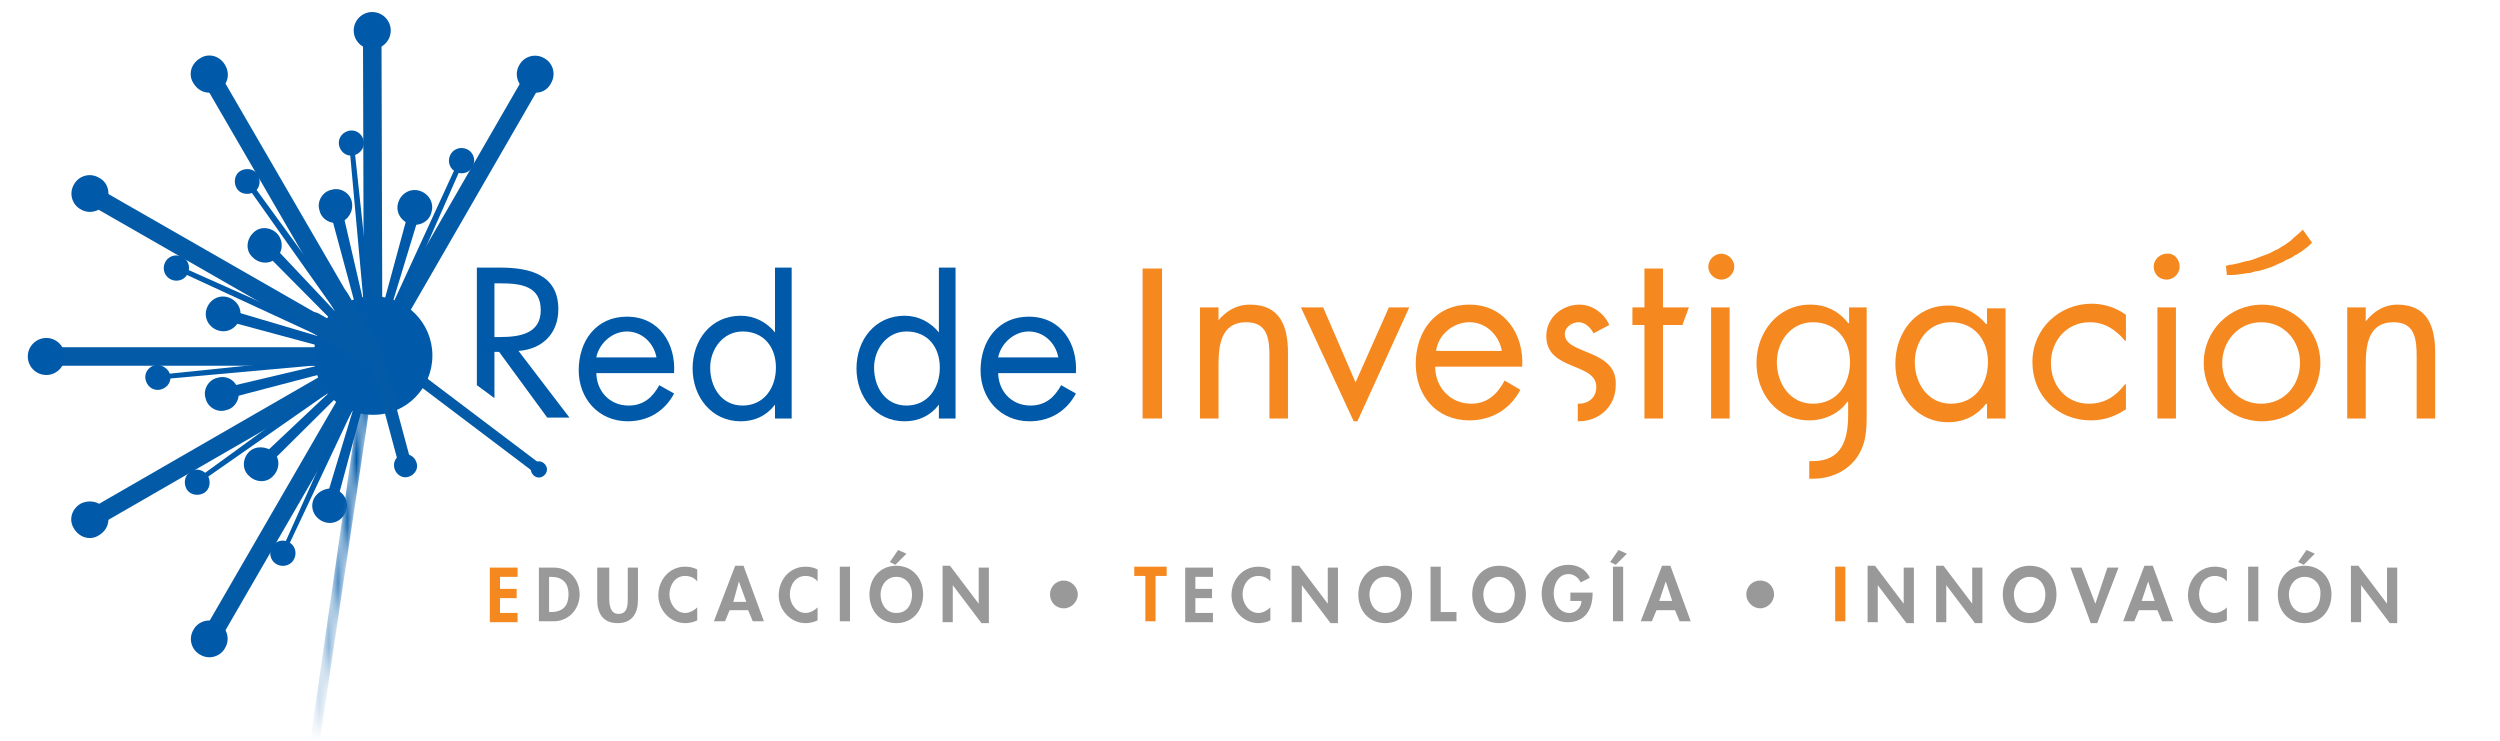 <?xml version="1.0" encoding="utf-8"?>
<!-- Generator: Adobe Illustrator 19.1.0, SVG Export Plug-In . SVG Version: 6.00 Build 0)  -->
<svg version="1.1" id="Layer_1" xmlns="http://www.w3.org/2000/svg" xmlns:xlink="http://www.w3.org/1999/xlink" x="0px" y="0px"
	 viewBox="0 0 270 80" style="enable-background:new 0 0 270 80;" xml:space="preserve">
<style type="text/css">
	.st0{fill:#005AA9;}
	.st1{fill:#F5881F;}
	.st2{fill:none;stroke:#035BA8;stroke-width:2.833;stroke-linecap:round;stroke-miterlimit:10;}
	.st3{fill:none;stroke:#035BA8;stroke-width:2.699;stroke-miterlimit:10;}
	.st4{fill:none;stroke:#035BA8;stroke-width:5.071;stroke-linecap:round;stroke-miterlimit:10;}
	.st5{fill:none;stroke:#035BA8;stroke-width:5.399;stroke-linecap:round;stroke-miterlimit:10;}
	.st6{fill:none;stroke:#035BA8;stroke-width:3.4;stroke-miterlimit:10;}
	.st7{filter:url(#Adobe_OpacityMaskFilter);}
	.st8{clip-path:url(#SVGID_2_);fill:url(#SVGID_4_);}
	.st9{clip-path:url(#SVGID_2_);mask:url(#SVGID_3_);fill:url(#SVGID_5_);}
	.st10{fill:#999999;}
	.st11{filter:url(#Adobe_OpacityMaskFilter_1_);}
	.st12{clip-path:url(#SVGID_7_);fill:url(#SVGID_9_);}
	.st13{clip-path:url(#SVGID_7_);mask:url(#SVGID_8_);fill:url(#SVGID_10_);}
	.st14{fill:#FFFFFF;}
	.st15{fill:#FFFFFF;stroke:#000000;stroke-width:2.833;stroke-linecap:round;stroke-miterlimit:10;}
	.st16{fill:#FFFFFF;stroke:#000000;stroke-width:2.699;stroke-miterlimit:10;}
	.st17{fill:#FFFFFF;stroke:#000000;stroke-width:5.071;stroke-linecap:round;stroke-miterlimit:10;}
	.st18{fill:#FFFFFF;stroke:#000000;stroke-width:5.399;stroke-linecap:round;stroke-miterlimit:10;}
	.st19{fill:#FFFFFF;stroke:#000000;stroke-width:3.4;stroke-miterlimit:10;}
	.st20{fill:url(#SVGID_11_);}
	.st21{fill:none;stroke:#000000;stroke-width:2.833;stroke-linecap:round;stroke-miterlimit:10;}
	.st22{fill:none;stroke:#000000;stroke-width:2.699;stroke-miterlimit:10;}
	.st23{stroke:#000000;stroke-width:5.071;stroke-linecap:round;stroke-miterlimit:10;}
	.st24{stroke:#000000;stroke-width:5.399;stroke-linecap:round;stroke-miterlimit:10;}
	.st25{fill:none;stroke:#000000;stroke-width:3.4;stroke-miterlimit:10;}
	.st26{fill:url(#SVGID_12_);}
	.st27{fill:#1B2F7C;}
	.st28{fill:none;stroke:#035BA8;stroke-width:1.129;stroke-linecap:round;stroke-miterlimit:10;}
	.st29{fill:none;stroke:#035BA8;stroke-width:2;stroke-miterlimit:10;}
	.st30{fill:none;stroke:#035BA8;stroke-width:2.151;stroke-linecap:round;stroke-miterlimit:10;}
	.st31{fill:none;stroke:#035BA8;stroke-width:1.354;stroke-miterlimit:10;}
	.st32{filter:url(#Adobe_OpacityMaskFilter_2_);}
	.st33{clip-path:url(#SVGID_14_);fill:url(#SVGID_16_);}
	.st34{clip-path:url(#SVGID_14_);mask:url(#SVGID_15_);fill:url(#SVGID_17_);}
	.st35{fill:#E1B3B3;}
	.st36{fill:#E5A876;}
</style>
<g>
	<g>
		<path class="st0" d="M101.4,28.9v7h0c-0.9-1.1-2.2-1.8-3.7-1.8c-3.2,0-5.2,2.6-5.2,5.7c0,3,2,5.7,5.2,5.7c1.5,0,2.8-0.6,3.7-1.8h0
			v1.5h1.8V28.9H101.4z M97.9,43.8c-2.3,0-3.5-2-3.5-4.1c0-2,1.4-3.9,3.5-3.9c2.3,0,3.6,1.7,3.6,3.9
			C101.5,41.9,100.2,43.8,97.9,43.8"/>
		<path class="st0" d="M83.7,28.9v7h0c-0.9-1.1-2.2-1.8-3.7-1.8c-3.2,0-5.2,2.6-5.2,5.7c0,3,2,5.7,5.2,5.7c1.5,0,2.8-0.6,3.7-1.8h0
			v1.5h1.8V28.9H83.7z M80.2,43.8c-2.3,0-3.5-2-3.5-4.1c0-2,1.4-3.9,3.5-3.9c2.3,0,3.6,1.7,3.6,3.9C83.8,41.9,82.5,43.8,80.2,43.8"
			/>
		<path class="st1" d="M131.5,34.7L131.5,34.7c0.9-1.1,2-1.8,3.5-1.8c3.3,0,4.1,2.4,4.1,5.2v7.1h-2v-6.7c0-1.9-0.2-3.7-2.5-3.7
			c-2.8,0-3,2.6-3,4.7v5.7h-2V33.2h2V34.7z"/>
		<path class="st1" d="M155,39.6c0,2.2,1.6,4,3.9,4c1.7,0,2.8-1,3.6-2.5l1.7,1c-1.1,2.1-3.1,3.3-5.5,3.3c-3.6,0-5.8-2.7-5.8-6.1
			c0-3.5,2.1-6.4,5.8-6.4c3.8,0,5.9,3.2,5.7,6.7H155z M162.2,37.9c-0.3-1.7-1.7-3.1-3.5-3.1c-1.8,0-3.4,1.4-3.6,3.1H162.2z"/>
		<polygon class="st1" points="179.6,45.2 177.6,45.2 177.6,35.1 176.3,35.1 176.3,33.2 177.6,33.2 177.6,29 179.6,29 179.6,33.2 
			182.4,33.2 181.7,35.1 179.6,35.1 		"/>
		<path class="st1" d="M187.3,28.8c0,0.8-0.7,1.4-1.4,1.4s-1.4-0.6-1.4-1.4c0-0.8,0.7-1.4,1.4-1.4S187.3,28,187.3,28.8 M186.8,45.2
			h-2V33.2h2V45.2z"/>
		<path class="st1" d="M216.6,45.2h-2v-1.6h-0.1c-1,1.3-2.4,2-4.1,2c-3.5,0-5.7-3-5.7-6.3c0-3.4,2.2-6.3,5.7-6.3
			c1.6,0,3.1,0.8,4.1,2h0.1v-1.7h2V45.2z M206.8,39.1c0,2.3,1.4,4.5,3.9,4.5c2.6,0,4-2.1,4-4.5c0-2.4-1.5-4.3-4-4.3
			C208.3,34.8,206.8,36.8,206.8,39.1"/>
		<path class="st1" d="M229.5,36.8L229.5,36.8c-1-1.2-2.2-2-3.8-2c-2.5,0-4.2,2-4.2,4.4c0,2.4,1.6,4.4,4.1,4.4
			c1.7,0,2.9-0.8,3.9-2.1h0.1v2.7c-1.2,0.8-2.4,1.2-3.8,1.2c-3.6,0-6.3-2.7-6.3-6.3c0-3.6,2.9-6.3,6.4-6.3c1.3,0,2.6,0.4,3.7,1.2
			V36.8z"/>
		<path class="st1" d="M235.4,28.8c0,0.8-0.7,1.4-1.4,1.4c-0.8,0-1.4-0.6-1.4-1.4c0-0.8,0.7-1.4,1.4-1.4
			C234.8,27.3,235.4,28,235.4,28.8 M235,45.2h-2V33.2h2V45.2z"/>
		<path class="st1" d="M238,39.2c0-3.5,2.8-6.3,6.3-6.3c3.5,0,6.3,2.8,6.3,6.3c0,3.5-2.8,6.3-6.3,6.3C240.8,45.5,238,42.7,238,39.2
			 M240,39.2c0,2.4,1.7,4.4,4.2,4.4c2.5,0,4.2-2,4.2-4.4c0-2.4-1.7-4.4-4.2-4.4C241.8,34.8,240,36.8,240,39.2"/>
		<path class="st1" d="M255.5,34.7L255.5,34.7c0.9-1.1,2-1.8,3.4-1.8c3.3,0,4.1,2.4,4.1,5.2v7.1h-2v-6.7c0-1.9-0.2-3.7-2.5-3.7
			c-2.8,0-3,2.6-3,4.7v5.7h-2V33.2h2V34.7z"/>
		<path class="st1" d="M199.7,33.2v1.7h-0.1c-1-1.3-2.4-2-4.1-2c-3.5,0-5.8,3-5.8,6.3c0,3.3,2.2,6.2,5.7,6.2c1.6,0,3.2-0.7,4.1-2
			h0.1v1.4c0,2.7-0.7,5-3.8,5c-0.1,0-0.2,0-0.4,0v1.9c0.1,0,0.3,0,0.4,0c1.8,0,3.5-0.7,4.6-2.1c1.2-1.6,1.2-3.2,1.2-5.1V33.2H199.7z
			 M195.8,43.6c-2.5,0-3.9-2.2-3.9-4.5c0-2.2,1.5-4.3,3.9-4.3c2.5,0,4,1.9,4,4.3C199.8,41.5,198.4,43.6,195.8,43.6"/>
		<rect x="123.4" y="29" class="st1" width="2.1" height="16.2"/>
		<path class="st1" d="M249.7,26.2c0,0-0.1,0.1-0.3,0.3c-0.2,0.2-0.5,0.4-0.9,0.7c-0.2,0.1-0.4,0.3-0.7,0.4
			c-0.2,0.2-0.5,0.3-0.7,0.4c-0.3,0.1-0.5,0.3-0.8,0.4c-0.3,0.1-0.6,0.3-0.9,0.4c-0.3,0.1-0.6,0.2-0.9,0.3c-0.3,0.1-0.6,0.2-0.9,0.2
			c-0.3,0.1-0.6,0.2-0.8,0.2c-0.3,0-0.5,0.1-0.8,0.1c-0.5,0.1-0.9,0.1-1.1,0.1c-0.3,0-0.4,0-0.4,0l-0.1-1c0,0,0.1,0,0.4-0.1
			c0.3,0,0.6-0.1,1.1-0.2c0.2-0.1,0.4-0.1,0.7-0.2c0.2,0,0.5-0.1,0.8-0.2c0.3-0.1,0.5-0.2,0.8-0.3c0.3-0.1,0.5-0.2,0.8-0.3
			c0.3-0.1,0.5-0.3,0.8-0.4c0.3-0.1,0.5-0.3,0.7-0.4c0.2-0.1,0.5-0.3,0.6-0.4c0.2-0.1,0.4-0.3,0.5-0.4c0.3-0.3,0.6-0.5,0.8-0.7
			c0.2-0.2,0.3-0.3,0.3-0.3L249.7,26.2z"/>
		<path class="st1" d="M171.8,38.2c-1.4-0.6-2.8-1-2.8-2.1c0-0.8,0.8-1.3,1.5-1.3c0.7,0,1.3,0.6,1.6,1.2l1.7-0.9
			c-0.5-1.2-1.8-2.2-3.2-2.2c-1.9,0-3.6,1.4-3.6,3.4c0,3.8,5.4,2.8,5.4,5.5c0,1.1-0.8,1.8-1.9,1.8c0,0-0.1,0-0.1,0v1.9
			c0,0,0.1,0,0.1,0c2.2,0,4-1.6,4-3.9C174.6,39.6,173.2,38.8,171.8,38.2"/>
		<polygon class="st1" points="146.6,45.5 152.2,33.2 150,33.2 146.4,41.3 142.9,33.2 140.5,33.2 146.2,45.5 		"/>
		<path class="st0" d="M64.4,40.2c0,2,1.4,3.6,3.5,3.6c1.6,0,2.6-0.9,3.3-2.2l1.6,0.9c-1,1.9-2.8,3-5,3c-3.2,0-5.3-2.5-5.3-5.5
			c0-3.2,1.9-5.8,5.2-5.8c3.5,0,5.3,2.9,5.1,6.1H64.4z M70.9,38.6c-0.3-1.6-1.6-2.8-3.2-2.8c-1.6,0-3,1.3-3.3,2.8H70.9z"/>
		<path class="st0" d="M107.8,40.2c0,2,1.4,3.6,3.5,3.6c1.6,0,2.6-0.9,3.3-2.2l1.6,0.9c-1,1.9-2.8,3-5,3c-3.2,0-5.3-2.5-5.3-5.5
			c0-3.2,1.9-5.8,5.2-5.8c3.5,0,5.3,2.9,5.1,6.1H107.8z M114.3,38.6c-0.3-1.6-1.6-2.8-3.2-2.8c-1.6,0-3,1.3-3.3,2.8H114.3z"/>
		<path class="st0" d="M56,37.9c2.7-0.2,4.3-2,4.3-4.5c0-3.7-3-4.5-6.3-4.5h-2.5v12.7l1.9,1.4V38h0.5l5.2,7.1h2.4L56,37.9z
			 M53.4,36.4v-5.8H54c2.3,0,4.4,0.3,4.4,2.9c0,2.5-2.2,2.9-4.4,2.9H53.4z"/>
	</g>
	<g>
		<line class="st28" x1="41" y1="37.7" x2="58.2" y2="50.7"/>
		<line class="st29" x1="40.3" y1="38.5" x2="57.9" y2="8"/>
		<path class="st0" d="M59.5,9c0.6-1,0.2-2.2-0.7-2.7c-1-0.6-2.2-0.2-2.7,0.7c-0.6,1-0.2,2.2,0.7,2.7C57.8,10.3,59,10,59.5,9"/>
		<line class="st29" x1="40.3" y1="38.5" x2="40.2" y2="3.2"/>
		<path class="st0" d="M42.2,3.3c0-1.1-0.9-2-2-2c-1.1,0-2,0.9-2,2c0,1.1,0.9,2,2,2C41.3,5.3,42.2,4.4,42.2,3.3"/>
		<line class="st29" x1="40.3" y1="38.5" x2="22.6" y2="8"/>
		<path class="st0" d="M24.3,7c-0.6-1-1.8-1.3-2.7-0.7c-1,0.6-1.3,1.8-0.7,2.7c0.6,1,1.8,1.3,2.7,0.7C24.6,9.2,24.9,8,24.3,7"/>
		<line class="st29" x1="40.3" y1="38.5" x2="9.6" y2="20.9"/>
		<path class="st0" d="M10.7,19.2c-1-0.6-2.2-0.2-2.7,0.7c-0.6,1-0.2,2.2,0.7,2.7c1,0.6,2.2,0.2,2.7-0.7C12,21,11.7,19.7,10.7,19.2"
			/>
		<line class="st29" x1="40.3" y1="38.5" x2="4.9" y2="38.5"/>
		<path class="st0" d="M5,36.5c-1.1,0-2,0.9-2,2c0,1.1,0.9,2,2,2c1.1,0,2-0.9,2-2C7,37.4,6.1,36.5,5,36.5"/>
		<line class="st29" x1="40.3" y1="38.5" x2="9.6" y2="56.2"/>
		<path class="st0" d="M8.7,54.4c-1,0.6-1.3,1.8-0.7,2.7c0.6,1,1.8,1.3,2.7,0.7c1-0.6,1.3-1.8,0.7-2.7C10.9,54.2,9.7,53.9,8.7,54.4"
			/>
		<line class="st29" x1="40.3" y1="38.5" x2="22.6" y2="69.1"/>
		<path class="st0" d="M20.9,68c-0.6,1-0.2,2.2,0.7,2.7c1,0.6,2.2,0.2,2.7-0.7c0.6-1,0.2-2.2-0.7-2.7C22.6,66.7,21.4,67.1,20.9,68"
			/>
		<polygon class="st0" points="39.9,38.3 49.6,17.2 50.1,17.4 40.7,38.7 		"/>
		<path class="st0" d="M51.1,17.9c0.3-0.7,0-1.5-0.7-1.8c-0.7-0.3-1.5,0-1.8,0.7c-0.3,0.7,0,1.5,0.7,1.8
			C50,18.9,50.8,18.6,51.1,17.9"/>
		<polygon class="st0" points="39.8,38.5 37.7,15.4 38.2,15.3 40.7,38.5 		"/>
		<path class="st0" d="M39.3,15.3c-0.1-0.7-0.7-1.3-1.5-1.2c-0.7,0.1-1.3,0.7-1.2,1.5c0.1,0.7,0.7,1.3,1.5,1.2
			C38.8,16.7,39.4,16,39.3,15.3"/>
		<polygon class="st0" points="39.9,38.8 26.4,19.7 26.9,19.4 40.6,38.2 		"/>
		<path class="st0" d="M27.8,18.8c-0.4-0.6-1.3-0.7-1.9-0.3c-0.6,0.4-0.7,1.3-0.3,1.9c0.4,0.6,1.3,0.7,1.9,0.3
			C28.1,20.3,28.2,19.4,27.8,18.8"/>
		<polygon class="st0" points="40.1,38.9 18.9,29.1 19.1,28.6 40.4,38.1 		"/>
		<path class="st0" d="M19.6,27.7c-0.7-0.3-1.5,0-1.8,0.7c-0.3,0.7,0,1.5,0.7,1.8c0.7,0.3,1.5,0,1.8-0.7
			C20.6,28.8,20.3,28,19.6,27.7"/>
		<polygon class="st0" points="40.3,38.9 17,41 16.9,40.5 40.2,38.1 		"/>
		<path class="st0" d="M16.9,39.4c-0.7,0.1-1.3,0.7-1.2,1.5c0.1,0.7,0.7,1.3,1.5,1.2c0.7-0.1,1.3-0.7,1.2-1.5
			C18.3,39.9,17.6,39.4,16.9,39.4"/>
		<polygon class="st0" points="40.5,38.9 21.3,52.3 21,51.9 40,38.1 		"/>
		<path class="st0" d="M20.5,51c-0.6,0.4-0.7,1.3-0.3,1.9c0.4,0.6,1.3,0.7,1.9,0.3c0.6-0.4,0.7-1.3,0.3-1.9
			C21.9,50.7,21.1,50.5,20.5,51"/>
		<polygon class="st0" points="40.7,38.7 30.7,59.9 30.3,59.7 39.9,38.3 		"/>
		<path class="st0" d="M29.3,59.2c-0.3,0.7,0,1.5,0.7,1.8c0.7,0.3,1.5,0,1.8-0.7c0.3-0.7,0-1.5-0.7-1.8
			C30.4,58.2,29.6,58.5,29.3,59.2"/>
		<polygon class="st0" points="39.9,38.4 44.3,22.2 45.5,22.5 40.6,38.6 		"/>
		<path class="st0" d="M46.6,22.9c0.3-1-0.3-2-1.3-2.3c-1-0.3-2,0.3-2.3,1.3c-0.3,1,0.3,2,1.3,2.3C45.3,24.5,46.4,23.9,46.6,22.9"/>
		<polygon class="st0" points="39.9,38.6 35.5,22.3 36.8,22 40.6,38.4 		"/>
		<path class="st0" d="M38,21.8c-0.2-1-1.3-1.6-2.2-1.3c-1,0.2-1.6,1.3-1.3,2.2c0.2,1,1.3,1.6,2.2,1.3C37.6,23.8,38.2,22.8,38,21.8"
			/>
		<polygon class="st0" points="40,38.8 28.1,26.8 29,26 40.5,38.2 		"/>
		<path class="st0" d="M29.9,25.2c-0.7-0.7-1.9-0.8-2.6,0c-0.7,0.7-0.8,1.9,0,2.6c0.7,0.7,1.9,0.8,2.6,0
			C30.6,27.1,30.6,25.9,29.9,25.2"/>
		<polygon class="st0" points="40.2,38.9 23.9,34.5 24.2,33.3 40.4,38.1 		"/>
		<path class="st0" d="M24.6,32.1c-1-0.3-2,0.3-2.3,1.3c-0.3,1,0.3,2,1.3,2.3c1,0.3,2-0.3,2.3-1.3C26.2,33.4,25.6,32.4,24.6,32.1"/>
		<polygon class="st0" points="40.4,38.9 24,43.2 23.7,42 40.2,38.1 		"/>
		<path class="st0" d="M23.5,40.8c-1,0.2-1.6,1.3-1.3,2.2c0.2,1,1.3,1.6,2.2,1.3c1-0.2,1.6-1.3,1.3-2.2
			C25.5,41.1,24.5,40.5,23.5,40.8"/>
		<polygon class="st0" points="40.5,38.8 28.5,50.7 27.7,49.8 40,38.2 		"/>
		<path class="st0" d="M26.9,48.8c-0.7,0.7-0.8,1.9,0,2.6c0.7,0.7,1.9,0.8,2.6,0c0.7-0.7,0.8-1.9,0-2.6
			C28.8,48.2,27.6,48.1,26.9,48.8"/>
		<polygon class="st0" points="40.6,38.6 36.2,54.9 35,54.6 39.9,38.4 		"/>
		<path class="st0" d="M33.8,54.1c-0.3,1,0.3,2,1.3,2.3c1,0.3,2-0.3,2.3-1.3c0.3-1-0.3-2-1.3-2.3C35.1,52.6,34.1,53.2,33.8,54.1"/>
		<path class="st0" d="M46.7,38.4c0-3.5-2.8-6.4-6.4-6.4c-3.5,0-6.4,2.8-6.4,6.4c0,3.5,2.8,6.4,6.4,6.4
			C43.9,44.8,46.7,41.9,46.7,38.4"/>
		<line class="st30" x1="40.3" y1="38.5" x2="36.6" y2="32.2"/>
		<line class="st30" x1="40.3" y1="38.5" x2="33.9" y2="34.8"/>
		<path class="st0" d="M57.7,51.4c0.4,0.3,0.9,0.2,1.2-0.2c0.3-0.4,0.2-0.9-0.2-1.2c-0.4-0.3-0.9-0.2-1.2,0.2
			C57.2,50.5,57.3,51.1,57.7,51.4"/>
		<line class="st31" x1="40.6" y1="38.4" x2="43.8" y2="50.3"/>
		<path class="st0" d="M42.6,50.6c0.2,0.7,0.9,1.1,1.5,0.9c0.7-0.2,1.1-0.9,0.9-1.5c-0.2-0.7-0.9-1.1-1.5-0.9
			C42.8,49.2,42.4,49.9,42.6,50.6"/>
		<g>
			<defs>
				<path id="SVGID_13_" d="M33.6,79.4c0,0.3,0.1,0.5,0.4,0.6c0.3,0,0.6-0.1,0.6-0.4l6.1-40.9l-1.2-0.3L33.6,79.4z"/>
			</defs>
			<clipPath id="SVGID_2_">
				<use xlink:href="#SVGID_13_"  style="overflow:visible;"/>
			</clipPath>
			<defs>
				<filter id="Adobe_OpacityMaskFilter" filterUnits="userSpaceOnUse" x="29" y="38.4" width="16.6" height="41.7">
					<feColorMatrix  type="matrix" values="1 0 0 0 0  0 1 0 0 0  0 0 1 0 0  0 0 0 1 0"/>
				</filter>
			</defs>
			<mask maskUnits="userSpaceOnUse" x="29" y="38.4" width="16.6" height="41.7" id="SVGID_3_">
				<g class="st7">
					
						<linearGradient id="SVGID_4_" gradientUnits="userSpaceOnUse" x1="-802.275" y1="954.543" x2="-801.832" y2="954.543" gradientTransform="matrix(0 -154.505 -154.505 0 147516.391 -123848.406)">
						<stop  offset="0" style="stop-color:#000000"/>
						<stop  offset="0.179" style="stop-color:#4F4F4F"/>
						<stop  offset="0.365" style="stop-color:#9A9A9A"/>
						<stop  offset="0.519" style="stop-color:#D0D0D0"/>
						<stop  offset="0.633" style="stop-color:#F2F2F2"/>
						<stop  offset="0.696" style="stop-color:#FFFFFF"/>
						<stop  offset="1" style="stop-color:#FFFFFF"/>
					</linearGradient>
					<rect x="29" y="38.4" class="st8" width="12.1" height="68.2"/>
				</g>
			</mask>
			
				<linearGradient id="SVGID_5_" gradientUnits="userSpaceOnUse" x1="-802.103" y1="954.528" x2="-801.832" y2="954.528" gradientTransform="matrix(0 -154.505 -154.505 0 147516.391 -123848.406)">
				<stop  offset="0" style="stop-color:#FFFFFF"/>
				<stop  offset="0.179" style="stop-color:#B0CCE4"/>
				<stop  offset="0.365" style="stop-color:#659CCB"/>
				<stop  offset="0.519" style="stop-color:#2F78B9"/>
				<stop  offset="0.633" style="stop-color:#0D62AD"/>
				<stop  offset="0.696" style="stop-color:#005AA9"/>
				<stop  offset="1" style="stop-color:#005AA9"/>
			</linearGradient>
			<polygon class="st9" points="33.5,80 29,38.4 41.1,38.4 45.6,80 			"/>
		</g>
	</g>
	<g>
		<g>
			<g>
				<path class="st1" d="M54,62.3v1.3h1.8v1H54v1.6h1.9v1h-3v-5.9h3v1H54z"/>
			</g>
			<g>
				<path class="st10" d="M58.2,61.3h1.6c1.7,0,2.8,1.3,2.8,2.9c0,1.6-1.2,2.9-2.8,2.9h-1.6V61.3z M59.3,66.1h0.2
					c1.4,0,1.9-0.8,1.9-1.9c0-1.3-0.7-1.9-1.9-1.9h-0.2V66.1z"/>
				<path class="st10" d="M64.7,61.3h1.1v3.3c0,0.7,0.1,1.7,1,1.7c1,0,1-1,1-1.7v-3.3h1.1v3.5c0,1.4-0.6,2.5-2.2,2.5
					c-1.6,0-2.2-1.1-2.2-2.5V61.3z"/>
				<path class="st10" d="M75.3,62.8c-0.3-0.4-0.8-0.6-1.3-0.6c-1.1,0-1.7,1-1.7,2c0,1,0.7,2,1.7,2c0.5,0,1-0.3,1.3-0.6v1.4
					c-0.4,0.2-0.9,0.3-1.3,0.3c-1.6,0-2.9-1.4-2.9-3c0-1.7,1.2-3.1,2.9-3.1c0.5,0,0.9,0.1,1.3,0.3V62.8z"/>
				<path class="st10" d="M78.8,65.9l-0.5,1.2h-1.2l2.3-6h0.9l2.2,6h-1.2l-0.5-1.2H78.8z M79.8,62.8L79.8,62.8L79.2,65h1.4
					L79.8,62.8z"/>
				<path class="st10" d="M88.3,62.8c-0.3-0.4-0.8-0.6-1.3-0.6c-1.1,0-1.7,1-1.7,2c0,1,0.7,2,1.7,2c0.5,0,1-0.3,1.3-0.6v1.4
					c-0.4,0.2-0.9,0.3-1.3,0.3c-1.6,0-2.9-1.4-2.9-3c0-1.7,1.2-3.1,2.9-3.1c0.5,0,0.9,0.1,1.3,0.3V62.8z"/>
				<path class="st10" d="M91.8,67.1h-1.1v-5.9h1.1V67.1z"/>
				<path class="st10" d="M96.8,67.3c-1.8,0-2.9-1.4-2.9-3.1c0-1.7,1.1-3.1,2.9-3.1c1.7,0,2.9,1.3,2.9,3.1
					C99.7,65.9,98.6,67.3,96.8,67.3z M96.8,62.3c-1.1,0-1.7,1-1.7,1.9c0,0.9,0.5,2,1.7,2c1.3,0,1.7-1.1,1.7-2
					C98.5,63.2,97.9,62.3,96.8,62.3z M97.9,59.8L96.7,61l-0.6-0.3l0.9-1.3L97.9,59.8z"/>
				<path class="st10" d="M101.8,61.1h0.8l3.1,4.1h0v-3.9h1.1v6H106l-3.1-4.1h0v4h-1.1V61.1z"/>
			</g>
		</g>
		<g>
			<g>
				<path class="st1" d="M124.8,67.1h-1.1v-4.9h-1.2v-1h3.5v1h-1.2V67.1z"/>
			</g>
			<g>
				<path class="st10" d="M129.1,62.3v1.3h1.8v1h-1.8v1.6h1.9v1h-3v-5.9h3v1H129.1z"/>
				<path class="st10" d="M137.2,62.8c-0.3-0.4-0.8-0.6-1.3-0.6c-1.1,0-1.7,1-1.7,2c0,1,0.7,2,1.7,2c0.5,0,1-0.3,1.3-0.6v1.4
					c-0.4,0.2-0.9,0.3-1.3,0.3c-1.6,0-2.9-1.4-2.9-3c0-1.7,1.2-3.1,2.9-3.1c0.5,0,0.9,0.1,1.3,0.3V62.8z"/>
				<path class="st10" d="M139.5,61.1h0.8l3.1,4.1h0v-3.9h1.1v6h-0.8l-3.1-4.1h0v4h-1.1V61.1z"/>
				<path class="st10" d="M149.6,67.3c-1.8,0-2.9-1.4-2.9-3.1c0-1.7,1.2-3.1,2.9-3.1c1.7,0,2.9,1.3,2.9,3.1
					C152.5,65.9,151.4,67.3,149.6,67.3z M149.6,62.3c-1.1,0-1.7,1-1.7,1.9c0,0.9,0.5,2,1.7,2c1.3,0,1.7-1.1,1.7-2
					C151.3,63.2,150.7,62.3,149.6,62.3z"/>
				<path class="st10" d="M155.7,66.1h1.6v1h-2.8v-5.9h1.1V66.1z"/>
				<path class="st10" d="M161.9,67.3c-1.8,0-2.9-1.4-2.9-3.1c0-1.7,1.1-3.1,2.9-3.1s2.9,1.3,2.9,3.1
					C164.8,65.9,163.7,67.3,161.9,67.3z M161.9,62.3c-1.1,0-1.7,1-1.7,1.9c0,0.9,0.5,2,1.7,2c1.3,0,1.7-1.1,1.7-2
					C163.6,63.2,162.9,62.3,161.9,62.3z"/>
				<path class="st10" d="M172,64v0.1c0,1.7-0.8,3.1-2.7,3.1c-1.7,0-2.8-1.4-2.8-3.1c0-1.7,1.1-3.1,2.9-3.1c1,0,1.9,0.5,2.3,1.4
					l-1,0.5c-0.2-0.5-0.7-0.9-1.3-0.9c-1.1,0-1.6,1.1-1.6,2.1c0,1,0.6,2.1,1.7,2.1c0.7,0,1.3-0.6,1.3-1.3h-1.2V64H172z"/>
				<path class="st10" d="M175.7,59.8l-1.2,1.2l-0.6-0.3l0.9-1.3L175.7,59.8z M175.3,67.1h-1.1v-5.9h1.1V67.1z"/>
				<path class="st10" d="M178.9,65.9l-0.5,1.2h-1.2l2.3-6h0.9l2.2,6h-1.2l-0.5-1.2H178.9z M179.9,62.8L179.9,62.8l-0.7,2.1h1.4
					L179.9,62.8z"/>
			</g>
		</g>
		<g>
			<g>
				<path class="st1" d="M199.3,67.1h-1.1v-5.9h1.1V67.1z"/>
			</g>
			<g>
				<path class="st10" d="M201.7,61.1h0.8l3.1,4.1h0v-3.9h1.1v6h-0.8l-3.1-4.1h0v4h-1.1V61.1z"/>
				<path class="st10" d="M209.1,61.1h0.8l3.1,4.1h0v-3.9h1.1v6h-0.8l-3.1-4.1h0v4h-1.1V61.1z"/>
				<path class="st10" d="M219.2,67.3c-1.8,0-2.9-1.4-2.9-3.1c0-1.7,1.1-3.1,2.9-3.1s2.9,1.3,2.9,3.1
					C222.1,65.9,221,67.3,219.2,67.3z M219.2,62.3c-1.1,0-1.7,1-1.7,1.9c0,0.9,0.5,2,1.7,2c1.3,0,1.7-1.1,1.7-2
					C220.9,63.2,220.3,62.3,219.2,62.3z"/>
				<path class="st10" d="M226.3,65.2L226.3,65.2l1.3-3.9h1.2l-2.3,6h-0.7l-2.2-6h1.2L226.3,65.2z"/>
				<path class="st10" d="M231,65.9l-0.5,1.2h-1.2l2.3-6h0.9l2.2,6h-1.2l-0.5-1.2H231z M232,62.8L232,62.8l-0.7,2.1h1.4L232,62.8z"
					/>
				<path class="st10" d="M240.5,62.8c-0.3-0.4-0.8-0.6-1.3-0.6c-1.1,0-1.7,1-1.7,2c0,1,0.7,2,1.7,2c0.5,0,1-0.3,1.3-0.6v1.4
					c-0.4,0.2-0.9,0.3-1.3,0.3c-1.6,0-2.9-1.4-2.9-3c0-1.7,1.2-3.1,2.9-3.1c0.5,0,0.9,0.1,1.3,0.3V62.8z"/>
				<path class="st10" d="M243.9,67.1h-1.1v-5.9h1.1V67.1z"/>
				<path class="st10" d="M248.9,67.3c-1.8,0-2.9-1.4-2.9-3.1c0-1.7,1.1-3.1,2.9-3.1c1.7,0,2.9,1.3,2.9,3.1
					C251.8,65.9,250.7,67.3,248.9,67.3z M248.9,62.3c-1.1,0-1.7,1-1.7,1.9c0,0.9,0.5,2,1.7,2c1.3,0,1.7-1.1,1.7-2
					C250.7,63.2,250,62.3,248.9,62.3z M250,59.8l-1.2,1.2l-0.6-0.3l0.9-1.3L250,59.8z"/>
				<path class="st10" d="M253.9,61.1h0.8l3.1,4.1h0v-3.9h1.1v6h-0.8l-3.1-4.1h0v4h-1.1V61.1z"/>
			</g>
		</g>
		<g>
			<path class="st10" d="M113.4,64.2c0-0.8,0.6-1.5,1.5-1.5c0.8,0,1.5,0.7,1.5,1.5c0,0.8-0.7,1.5-1.5,1.5
				C114,65.7,113.4,65,113.4,64.2z"/>
			<path class="st10" d="M188.6,64.2c0-0.8,0.6-1.5,1.5-1.5s1.5,0.7,1.5,1.5c0,0.8-0.7,1.5-1.5,1.5C189.3,65.7,188.6,65,188.6,64.2z
				"/>
		</g>
	</g>
</g>
</svg>
